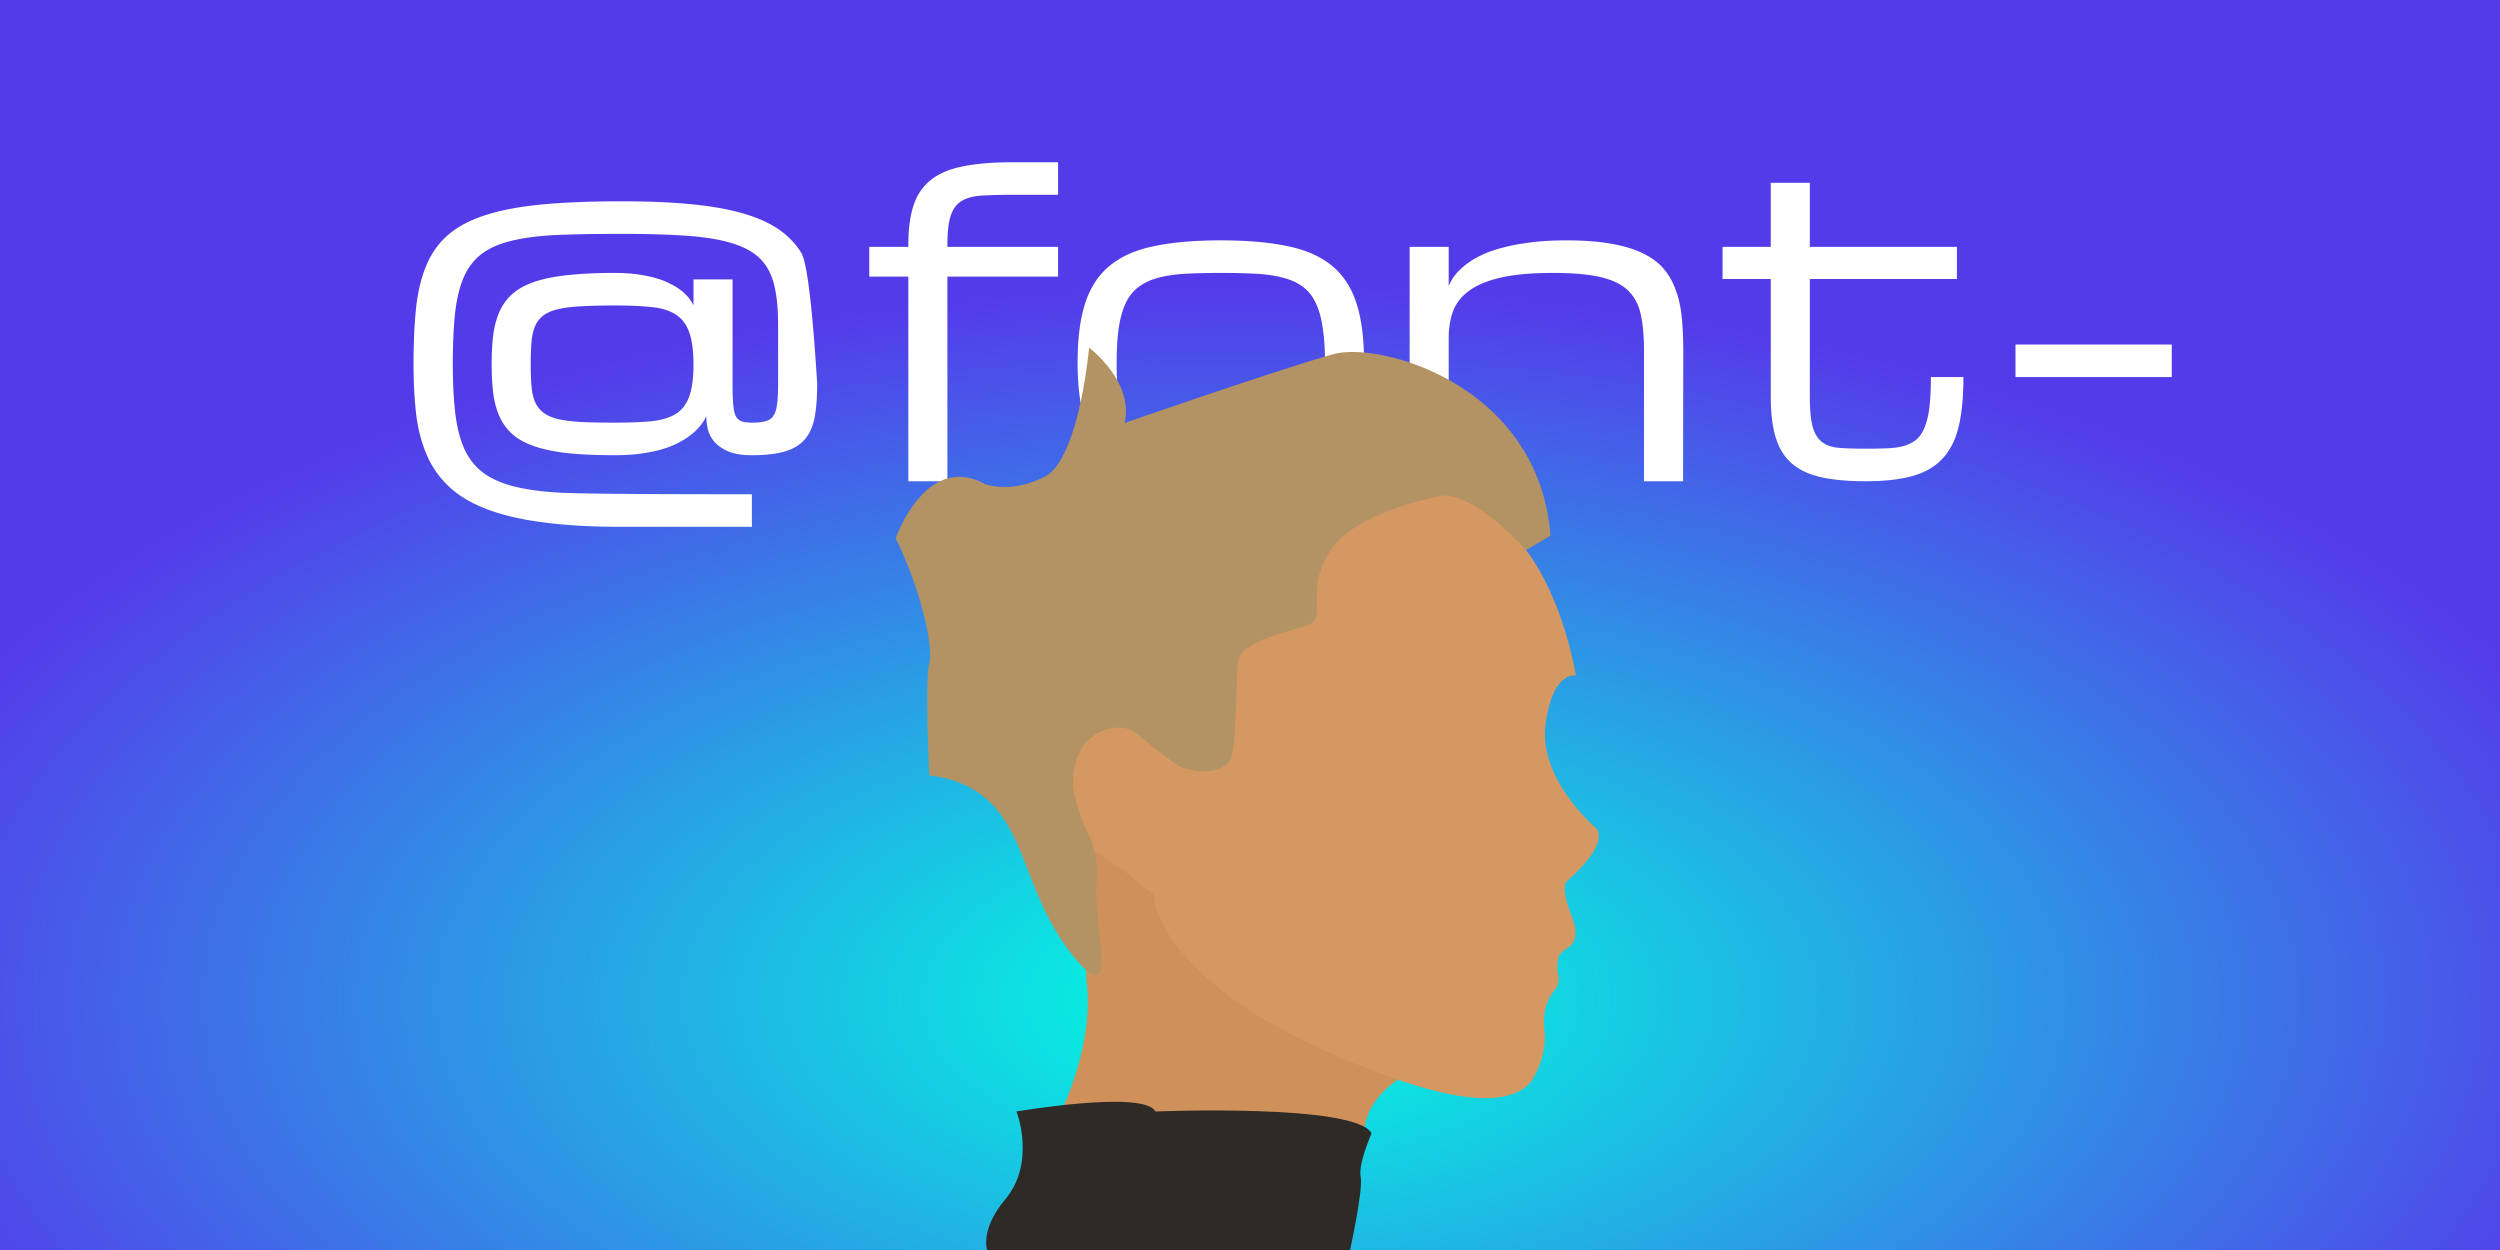 <svg xmlns="http://www.w3.org/2000/svg" width="1200" height="600" fill="none"><rect width="100%" height="100%" fill="#808080" stroke="none"/><g clip-path="url(#a)"><path fill="url(#b)" d="M0 0h1200v600H0z"/><path fill="#fff" d="M295.082 202.875c6.966 0 12.858-.228 17.676-.684 4.818-.52 8.691-1.692 11.621-3.515 2.995-1.888 5.143-4.688 6.445-8.399 1.367-3.711 2.051-8.789 2.051-15.234 0-6.576-.684-11.751-2.051-15.527-1.302-3.776-3.45-6.608-6.445-8.496-2.93-1.954-6.803-3.158-11.621-3.614-4.818-.521-10.71-.781-17.676-.781-6.185 0-11.491.13-15.918.391-4.427.195-8.138.651-11.133 1.367-2.929.651-5.273 1.627-7.031 2.929-1.758 1.303-3.125 2.995-4.102 5.079-.911 2.083-1.497 4.622-1.757 7.617-.261 2.995-.391 6.575-.391 10.742 0 4.167.13 7.747.391 10.742.26 2.995.846 5.534 1.757 7.617.977 2.084 2.344 3.776 4.102 5.079 1.758 1.302 4.102 2.311 7.031 3.027 2.995.651 6.706 1.107 11.133 1.367 4.427.195 9.733.293 15.918.293Zm97.168-18.75c0 6.25-.391 11.556-1.172 15.918-.781 4.362-2.311 7.91-4.59 10.645-2.278 2.734-5.468 4.72-9.57 5.957-4.036 1.237-9.375 1.855-16.016 1.855-4.752 0-8.561-.618-11.425-1.855-2.865-1.303-5.079-2.865-6.641-4.688-1.563-1.888-2.604-3.906-3.125-6.055-.456-2.213-.684-4.264-.684-6.152-1.627 3.516-4.264 6.641-7.91 9.375-1.562 1.172-3.45 2.344-5.664 3.516-2.148 1.106-4.72 2.116-7.715 3.027-2.929.846-6.282 1.53-10.058 2.051-3.711.521-7.91.781-12.598.781-8.268 0-15.495-.293-21.68-.879-6.119-.651-11.36-1.66-15.722-3.027-4.362-1.367-7.943-3.158-10.742-5.371-2.8-2.214-5.014-4.948-6.641-8.203-1.628-3.256-2.767-7.032-3.418-11.329-.586-4.362-.879-9.342-.879-14.941s.293-10.547.879-14.844c.651-4.362 1.79-8.17 3.418-11.426 1.627-3.255 3.841-5.989 6.641-8.203 2.799-2.213 6.38-4.004 10.742-5.371 4.362-1.367 9.603-2.344 15.722-2.929 6.185-.651 13.412-.977 21.68-.977 4.036 0 7.65.228 10.84.684 3.255.455 6.152 1.041 8.691 1.757 2.539.717 4.753 1.563 6.641 2.539 1.888.912 3.516 1.856 4.883 2.832 3.125 2.279 5.371 4.883 6.738 7.813v-12.5h18.75v50c0 4.036.098 7.292.293 9.766.195 2.408.586 4.297 1.172 5.664.651 1.302 1.595 2.181 2.832 2.636 1.237.456 2.897.684 4.98.684 2.735 0 4.916-.228 6.543-.684 1.693-.455 2.963-1.334 3.809-2.636.911-1.367 1.497-3.256 1.758-5.664.325-2.474.488-5.73.488-9.766V156c0-6.25-.423-11.654-1.27-16.211-.781-4.622-2.213-8.561-4.296-11.816-2.084-3.256-4.948-5.892-8.594-7.911-3.581-2.018-8.138-3.613-13.672-4.785-5.534-1.172-12.175-1.953-19.922-2.343-7.747-.456-16.829-.684-27.246-.684-11.458 0-21.419.163-29.883.488-8.463.326-15.722 1.172-21.777 2.539-5.99 1.302-10.905 3.288-14.746 5.957-3.841 2.67-6.869 6.315-9.082 10.938-2.149 4.622-3.646 10.417-4.492 17.383-.782 6.901-1.172 15.299-1.172 25.195 0 9.375.423 17.448 1.269 24.219.847 6.705 2.344 12.37 4.492 16.992 2.214 4.622 5.241 8.333 9.082 11.133 3.842 2.799 8.757 4.948 14.747 6.445 5.989 1.497 13.216 2.474 21.679 2.93 8.464.521 39.225.781 92.285.781v15.625H298.5c-14.583 0-27.181-.716-37.793-2.148-10.612-1.368-19.629-3.484-27.051-6.348-7.357-2.8-13.346-6.348-17.968-10.645a45.226 45.226 0 0 1-10.743-15.136c-2.539-5.795-4.264-12.338-5.175-19.629-.847-7.292-1.27-15.365-1.27-24.219 0-10.417.423-19.564 1.27-27.441.911-7.943 2.636-14.812 5.175-20.606 2.539-5.794 6.12-10.612 10.743-14.453 4.622-3.841 10.611-6.901 17.968-9.18 7.422-2.343 16.439-4.004 27.051-4.98 10.612-.977 23.21-1.465 37.793-1.465 12.5 0 23.503.456 33.008 1.367 9.505.912 17.708 2.344 24.609 4.297 6.966 1.953 12.761 4.492 17.383 7.617s8.301 6.901 11.035 11.328c2.8 4.362 5.371 25.326 7.715 62.891Zm62.5-51.367V231H436v-98.242h-18.75V118.5H436v-.977c0-7.617.846-13.964 2.539-19.042 1.693-5.079 4.492-9.148 8.399-12.208 3.906-3.06 9.049-5.208 15.429-6.445 6.445-1.302 14.356-1.953 23.731-1.953h21.777V93.5H486c-5.924 0-10.872.13-14.844.39-3.971.261-7.194 1.14-9.668 2.637-2.409 1.498-4.134 3.874-5.176 7.129-1.041 3.255-1.562 7.878-1.562 13.867v.977h53.125v14.258H454.75Zm62.5 41.211c0-11.524 1.237-21.061 3.711-28.614 2.474-7.552 6.445-13.541 11.914-17.968 5.469-4.427 12.565-7.52 21.289-9.278 8.724-1.823 19.336-2.734 31.836-2.734s23.112.911 31.836 2.734c8.724 1.758 15.82 4.851 21.289 9.278 5.469 4.427 9.44 10.416 11.914 17.968 2.474 7.553 3.711 17.09 3.711 28.614 0 11.523-1.237 21.093-3.711 28.711-2.474 7.617-6.445 13.672-11.914 18.164-5.469 4.492-12.565 7.682-21.289 9.57-8.724 1.823-19.336 2.734-31.836 2.734s-23.112-.911-31.836-2.734c-8.724-1.888-15.82-5.078-21.289-9.57-5.469-4.492-9.44-10.547-11.914-18.164-2.474-7.618-3.711-17.188-3.711-28.711Zm18.75 0c0 6.25.228 11.686.684 16.308.455 4.623 1.302 8.594 2.539 11.914 1.302 3.321 3.092 6.023 5.371 8.106 2.278 2.083 5.273 3.743 8.984 4.98 3.711 1.237 8.203 2.084 13.477 2.539 5.338.456 11.653.684 18.945.684 6.25 0 11.816-.13 16.699-.391 4.948-.325 9.245-1.009 12.891-2.05 3.711-1.042 6.868-2.507 9.472-4.395 2.605-1.953 4.688-4.59 6.25-7.91 1.628-3.32 2.8-7.389 3.516-12.207.781-4.883 1.172-10.742 1.172-17.578 0-6.706-.391-12.403-1.172-17.09-.716-4.753-1.888-8.724-3.516-11.914-1.562-3.19-3.645-5.697-6.25-7.52-2.604-1.888-5.761-3.287-9.472-4.199-3.646-.976-7.943-1.595-12.891-1.855C597.816 131.13 592.25 131 586 131c-6.25 0-11.849.13-16.797.391-4.883.26-9.18.879-12.891 1.855-3.645.912-6.77 2.311-9.374 4.199-2.605 1.823-4.721 4.33-6.348 7.52-1.563 3.19-2.735 7.161-3.516 11.914-.716 4.687-1.074 10.384-1.074 17.09ZM789.125 231v-62.5c0-6.966-.521-12.826-1.563-17.578-1.041-4.818-3.124-8.692-6.25-11.621-3.124-2.93-7.552-5.046-13.281-6.348-5.729-1.302-13.281-1.953-22.656-1.953-10.156 0-18.49.749-25 2.246-6.445 1.497-11.523 3.613-15.234 6.348-3.711 2.734-6.283 6.022-7.715 9.863-1.367 3.841-2.051 8.105-2.051 12.793V231h-18.75V118.5h18.75v18.75c1.367-3.19 3.32-5.924 5.859-8.203 2.539-2.344 5.404-4.33 8.594-5.957 3.19-1.628 6.641-2.93 10.352-3.906a84.74 84.74 0 0 1 11.132-2.344c3.711-.586 7.292-.977 10.743-1.172 3.515-.195 6.705-.293 9.57-.293 8.333 0 15.495.521 21.484 1.563 6.055 1.041 11.166 2.571 15.332 4.589 4.232 2.019 7.618 4.525 10.157 7.52 2.539 2.995 4.492 6.478 5.859 10.449 1.432 3.906 2.376 8.301 2.832 13.184.456 4.817.684 10.091.684 15.82l-.098 62.5h-18.75Zm153.32-50c0 9.57-.781 17.578-2.343 24.023-1.563 6.381-4.2 11.491-7.911 15.332-3.645 3.842-8.463 6.576-14.453 8.204-5.989 1.627-13.379 2.441-22.168 2.441-8.528 0-15.69-.651-21.484-1.953-5.794-1.302-10.482-3.516-14.063-6.641-3.58-3.125-6.152-7.291-7.714-12.5-1.563-5.208-2.344-11.718-2.344-19.531V133.93H826.82V118.5h23.145V87.738h18.75V118.5h70.605v15.43h-70.605v56.445c0 6.25.456 11.068 1.367 14.453.977 3.386 2.507 5.86 4.59 7.422 2.083 1.562 4.818 2.474 8.203 2.734 3.451.261 7.65.391 12.598.391 3.906 0 7.389-.065 10.449-.195 3.125-.131 5.827-.521 8.105-1.172 2.344-.716 4.33-1.758 5.957-3.125 1.628-1.432 2.93-3.418 3.907-5.957 1.041-2.539 1.79-5.729 2.246-9.571.455-3.906.683-8.691.683-14.355h15.625Zm25-15.625h75.005V181h-75.005v-15.625Z"/><path fill="#D69862" d="M732.471 264.077s16.351 19.185 23.982 60.164c0 0-11.318-2.398-14.61 23.761-3.293 26.159 24.197 49.483 24.197 49.483s7.852 6.106-13.732 25.286c0 0-3.923 1.746 2.183 17.245 2.215 5.616 2.042 9.199.9 11.694-1.832 3.994-6.214 3.843-7.443 8.359a19.212 19.212 0 0 0-.361 5.594c.194 2.307.717 3.233.539 5.001a9.088 9.088 0 0 1-1.994 4.683 23.743 23.743 0 0 0-3.142 5.26c-2.753 6.397-1.821 12.255-1.584 14.998 1.002 11.662-5.518 22.785-7.405 24.655-8.223 8.149-25.695 10.736-63.01-1.988-66.485-22.667-118.367-21.799-118.367-21.799l-25.07-60.623-47.511-92.645 161.308-115.748 67.364-1.961 25.944 20.053-2.188 18.528Z"/><path fill="#D09059" d="M670.997 518.25s-13.295 8.084-15.693 21.363c-2.399 13.279-6.322 3.492-6.322 3.492l-139.077-10.687s15.698-32.475 11.554-61.905l-1.31-61.474s-3.05-10.029 33.575 20.274c0 0 0 47.958 117.273 88.937Z"/><path fill="#B39363" d="M732.471 264.076s-24.413-27.818-40.543-26.078c0 0-40.957 7.335-53.191 26.078-12.233 18.744-2.629 31.829-9.598 35.315-6.968 3.487-33.563 7.411-34.873 18.324-1.309 10.913-.426 44.455-4.36 48.378-5.351 5.351-16.463 4.85-23.243 1.978-1.708-.722-4.511-2.889-10.11-7.211-10.859-8.396-11.797-10.175-15.693-11.118-7.545-1.827-14.254 2.328-15.041 2.835-9.469 6.036-10.455 17.617-10.682 20.479-.539 7.006 1.493 12.675 3.924 19.401 2.727 7.544 5.066 9.996 6.542 17.439a42.14 42.14 0 0 1 .873 11.57c-1.751 20.064 5.928 44.45.221 46.428-2.608.905-6.117-2.695-8.94-5.885-26.197-29.818-23.864-63.258-46.649-80.438-4.392-3.309-12.174-7.869-25.065-9.372 0 0-2.182-46.212 0-53.622 2.183-7.41-3.923-35.752-16.135-60.165 0 0 14.389-41.421 42.725-26.159 0 0 12.212 5.018 28.778-3.379 16.566-8.396 21.357-62.018 21.357-62.018s21.8 16.545 17.003 36.183c0 0 78.477-27.226 100.707-33.133 22.23-5.906 98.083 14.826 103.763 87.197l-11.77 6.973Z"/><path fill="#2E2A26" d="M487.89 533.512s61.474-10.466 66.701 0c0 0 95.927-3.923 103.763 10.46 0 0-6.537 14.826-5.228 20.926 1.31 6.101-5.232 35.752-5.232 35.752H473.937s-3.88-10.132 8.504-24.849c15.042-17.855 5.47-42.515 5.449-42.289Z"/></g><defs><radialGradient id="b" cx="0" cy="0" r="1" gradientTransform="matrix(0 342.5 -685 0 600 480)" gradientUnits="userSpaceOnUse"><stop stop-color="#00FFE0"/><stop offset="1" stop-color="#543BEA"/></radialGradient><clipPath id="a"><path fill="#fff" d="M0 0h1200v600H0z"/></clipPath></defs></svg>